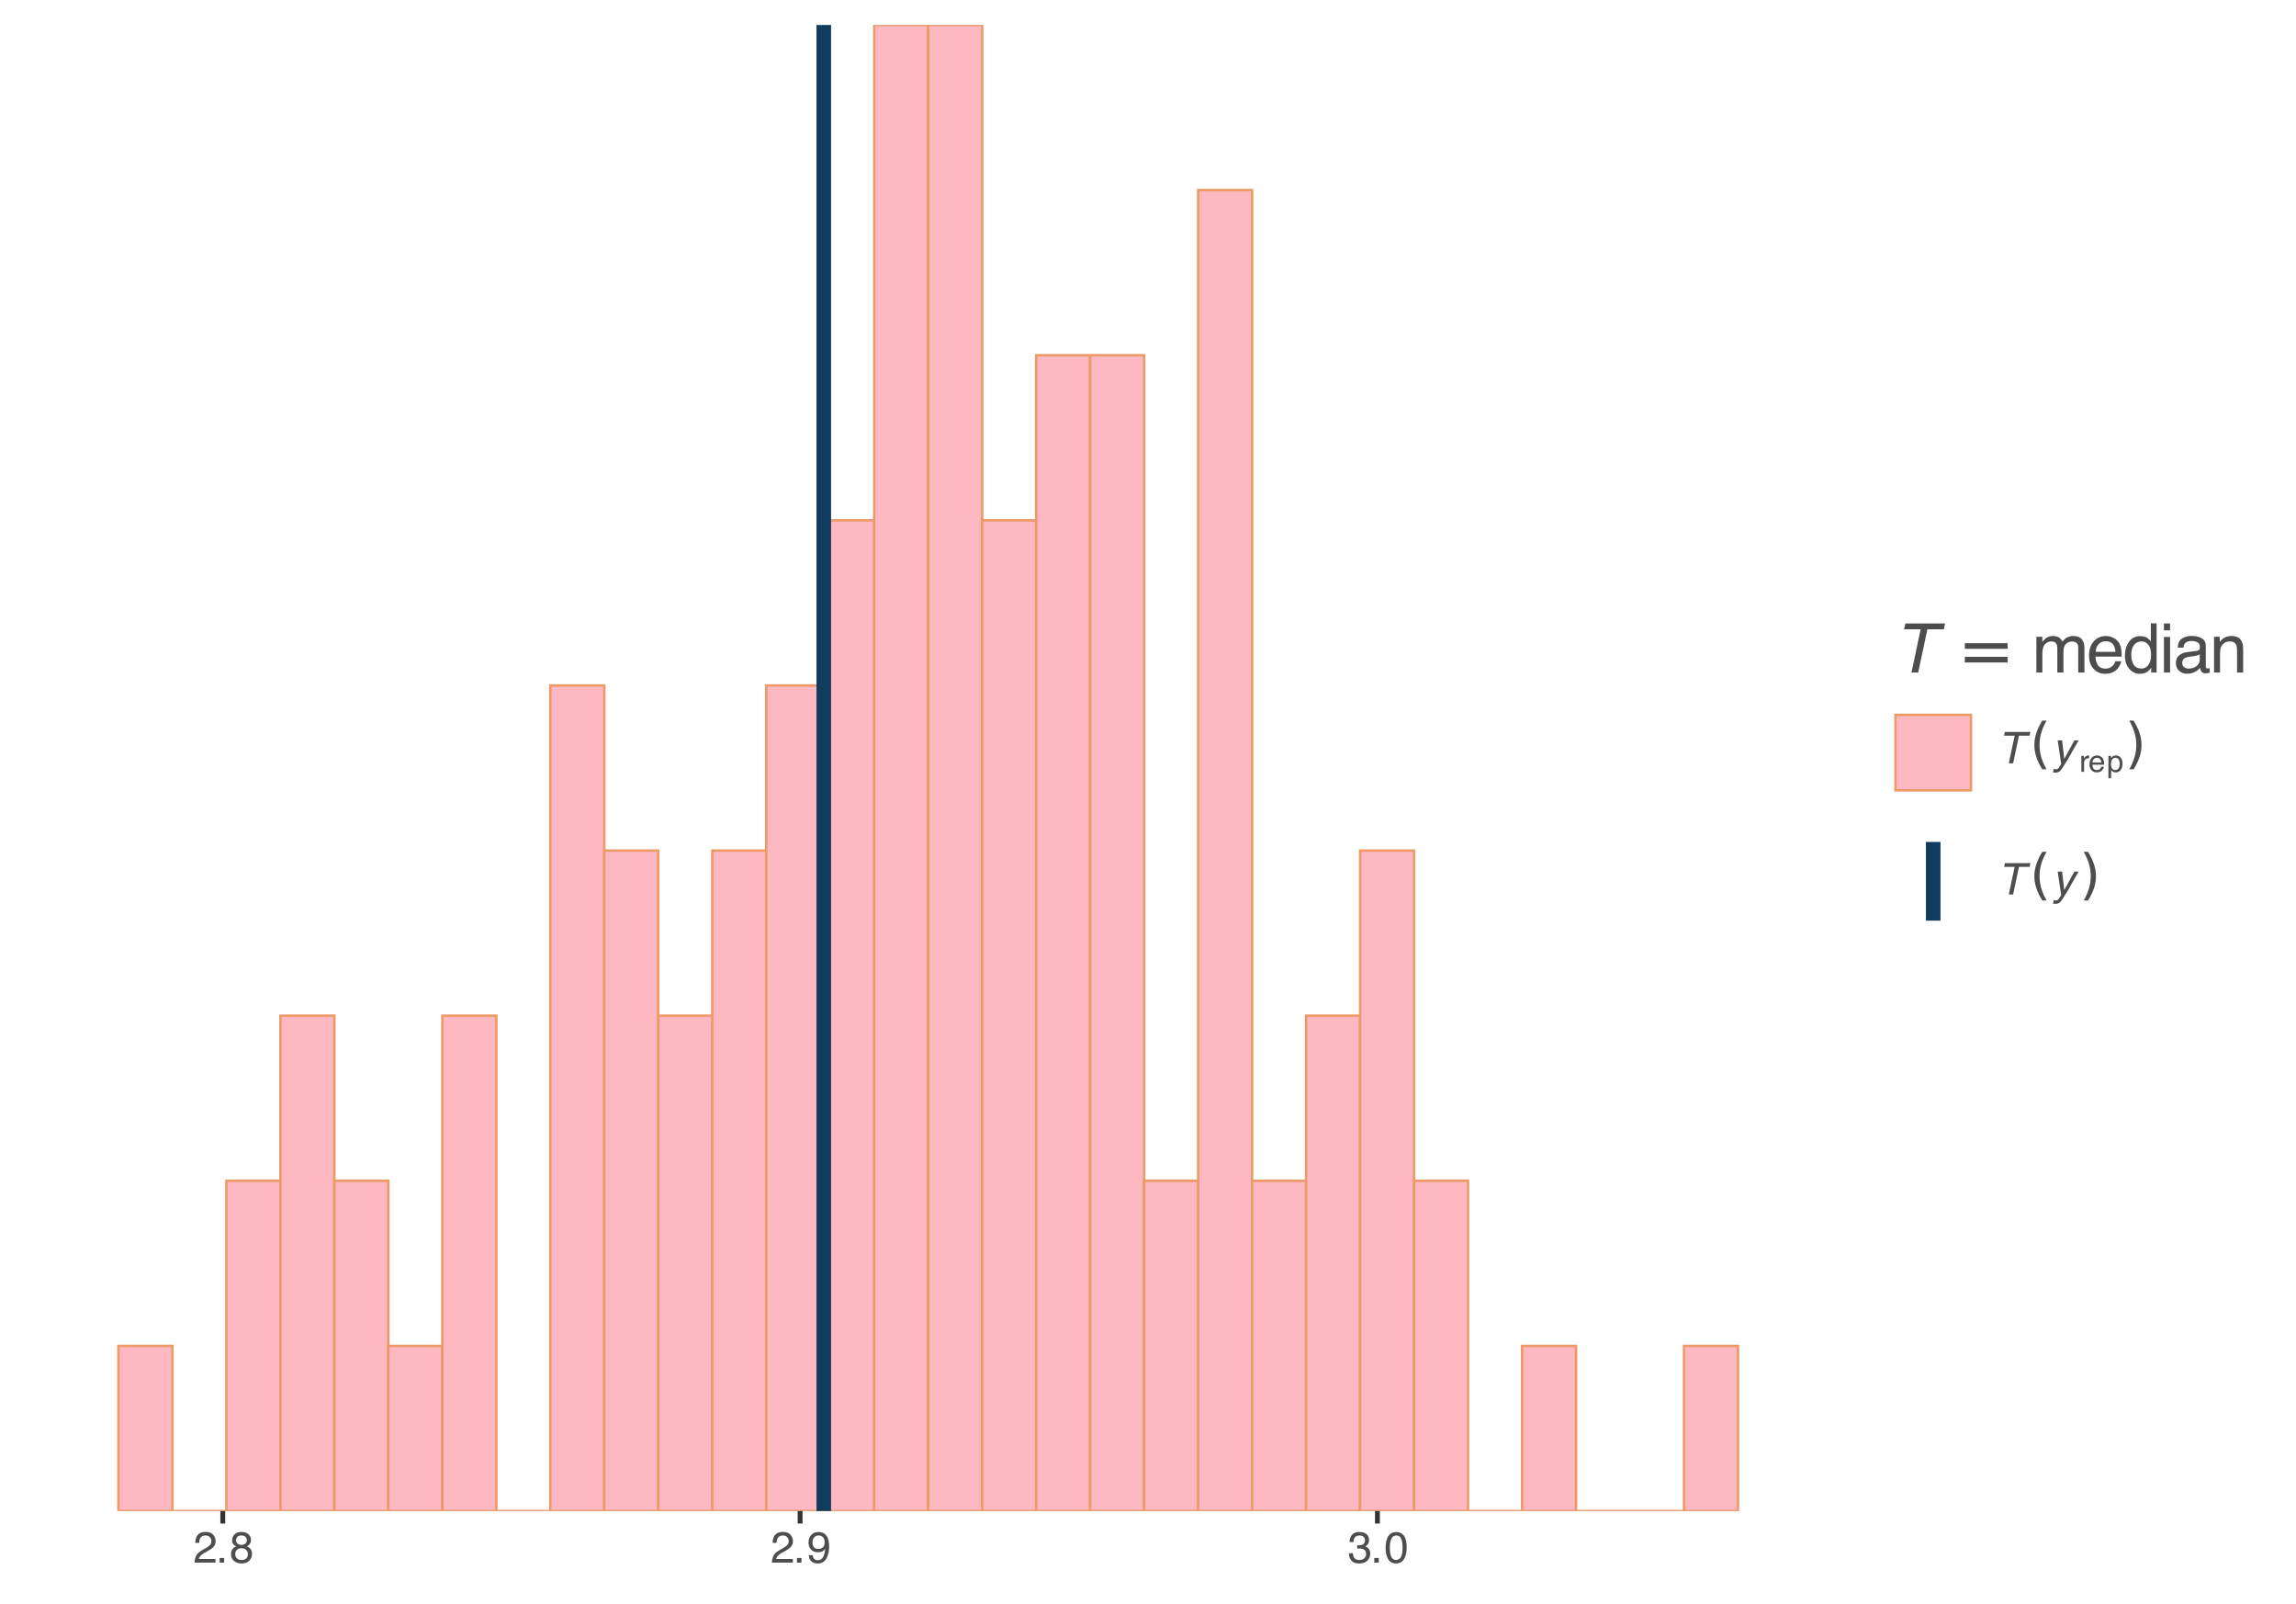 <?xml version="1.0" encoding="UTF-8"?>
<svg xmlns="http://www.w3.org/2000/svg" xmlns:xlink="http://www.w3.org/1999/xlink" width="504" height="352" viewBox="0 0 504 352">
<defs>
<g>
<g id="glyph-0-0">
<path d="M 0.312 0 L 0.312 -6.875 L 5.766 -6.875 L 5.766 0 Z M 4.906 -0.859 L 4.906 -6.016 L 1.172 -6.016 L 1.172 -0.859 Z M 4.906 -0.859 "/>
</g>
<g id="glyph-0-1">
<path d="M 0.297 0 C 0.328 -0.57 0.445 -1.07 0.656 -1.5 C 0.863 -1.938 1.27 -2.328 1.875 -2.672 L 2.766 -3.188 C 3.172 -3.426 3.457 -3.629 3.625 -3.797 C 3.875 -4.055 4 -4.352 4 -4.688 C 4 -5.07 3.879 -5.379 3.641 -5.609 C 3.41 -5.836 3.102 -5.953 2.719 -5.953 C 2.133 -5.953 1.734 -5.734 1.516 -5.297 C 1.398 -5.066 1.336 -4.742 1.328 -4.328 L 0.469 -4.328 C 0.477 -4.91 0.582 -5.383 0.781 -5.75 C 1.145 -6.406 1.789 -6.734 2.719 -6.734 C 3.488 -6.734 4.051 -6.523 4.406 -6.109 C 4.758 -5.691 4.938 -5.227 4.938 -4.719 C 4.938 -4.188 4.75 -3.727 4.375 -3.344 C 4.156 -3.125 3.758 -2.852 3.188 -2.531 L 2.547 -2.188 C 2.242 -2.02 2.004 -1.859 1.828 -1.703 C 1.516 -1.43 1.316 -1.129 1.234 -0.797 L 4.906 -0.797 L 4.906 0 Z M 0.297 0 "/>
</g>
<g id="glyph-0-2">
<path d="M 0.812 -1.016 L 1.797 -1.016 L 1.797 0 L 0.812 0 Z M 0.812 -1.016 "/>
</g>
<g id="glyph-0-3">
<path d="M 2.609 -3.891 C 2.984 -3.891 3.273 -3.992 3.484 -4.203 C 3.691 -4.41 3.797 -4.66 3.797 -4.953 C 3.797 -5.203 3.691 -5.43 3.484 -5.641 C 3.285 -5.848 2.984 -5.953 2.578 -5.953 C 2.172 -5.953 1.875 -5.848 1.688 -5.641 C 1.508 -5.43 1.422 -5.188 1.422 -4.906 C 1.422 -4.594 1.535 -4.344 1.766 -4.156 C 2.004 -3.977 2.285 -3.891 2.609 -3.891 Z M 2.656 -0.578 C 3.051 -0.578 3.375 -0.68 3.625 -0.891 C 3.883 -1.098 4.016 -1.414 4.016 -1.844 C 4.016 -2.27 3.879 -2.594 3.609 -2.812 C 3.348 -3.039 3.008 -3.156 2.594 -3.156 C 2.195 -3.156 1.867 -3.039 1.609 -2.812 C 1.359 -2.582 1.234 -2.266 1.234 -1.859 C 1.234 -1.516 1.348 -1.211 1.578 -0.953 C 1.816 -0.703 2.176 -0.578 2.656 -0.578 Z M 1.469 -3.578 C 1.227 -3.672 1.039 -3.785 0.906 -3.922 C 0.664 -4.172 0.547 -4.5 0.547 -4.906 C 0.547 -5.406 0.723 -5.832 1.078 -6.188 C 1.441 -6.551 1.957 -6.734 2.625 -6.734 C 3.27 -6.734 3.773 -6.562 4.141 -6.219 C 4.504 -5.875 4.688 -5.477 4.688 -5.031 C 4.688 -4.613 4.582 -4.273 4.375 -4.016 C 4.25 -3.867 4.062 -3.723 3.812 -3.578 C 4.094 -3.453 4.312 -3.305 4.469 -3.141 C 4.77 -2.828 4.922 -2.422 4.922 -1.922 C 4.922 -1.336 4.723 -0.836 4.328 -0.422 C 3.93 -0.016 3.367 0.188 2.641 0.188 C 1.984 0.188 1.43 0.008 0.984 -0.344 C 0.535 -0.695 0.312 -1.211 0.312 -1.891 C 0.312 -2.285 0.406 -2.625 0.594 -2.906 C 0.789 -3.195 1.082 -3.422 1.469 -3.578 Z M 1.469 -3.578 "/>
</g>
<g id="glyph-0-4">
<path d="M 1.281 -1.625 C 1.301 -1.156 1.477 -0.832 1.812 -0.656 C 1.988 -0.562 2.18 -0.516 2.391 -0.516 C 2.797 -0.516 3.141 -0.68 3.422 -1.016 C 3.703 -1.348 3.906 -2.031 4.031 -3.062 C 3.844 -2.77 3.609 -2.562 3.328 -2.438 C 3.055 -2.32 2.758 -2.266 2.438 -2.266 C 1.789 -2.266 1.281 -2.461 0.906 -2.859 C 0.531 -3.266 0.344 -3.785 0.344 -4.422 C 0.344 -5.023 0.523 -5.555 0.891 -6.016 C 1.266 -6.484 1.816 -6.719 2.547 -6.719 C 3.523 -6.719 4.195 -6.273 4.562 -5.391 C 4.77 -4.91 4.875 -4.305 4.875 -3.578 C 4.875 -2.754 4.75 -2.023 4.5 -1.391 C 4.094 -0.336 3.398 0.188 2.422 0.188 C 1.766 0.188 1.266 0.016 0.922 -0.328 C 0.586 -0.672 0.422 -1.102 0.422 -1.625 Z M 2.547 -3 C 2.879 -3 3.188 -3.109 3.469 -3.328 C 3.75 -3.547 3.891 -3.93 3.891 -4.484 C 3.891 -4.973 3.766 -5.336 3.516 -5.578 C 3.266 -5.828 2.945 -5.953 2.562 -5.953 C 2.145 -5.953 1.816 -5.812 1.578 -5.531 C 1.336 -5.258 1.219 -4.891 1.219 -4.422 C 1.219 -3.984 1.32 -3.633 1.531 -3.375 C 1.75 -3.125 2.086 -3 2.547 -3 Z M 2.547 -3 "/>
</g>
<g id="glyph-0-5">
<path d="M 2.484 0.188 C 1.691 0.188 1.117 -0.031 0.766 -0.469 C 0.41 -0.906 0.234 -1.438 0.234 -2.062 L 1.109 -2.062 C 1.148 -1.625 1.234 -1.305 1.359 -1.109 C 1.578 -0.754 1.969 -0.578 2.531 -0.578 C 2.977 -0.578 3.336 -0.695 3.609 -0.938 C 3.879 -1.176 4.016 -1.484 4.016 -1.859 C 4.016 -2.316 3.867 -2.641 3.578 -2.828 C 3.297 -3.016 2.906 -3.109 2.406 -3.109 C 2.352 -3.109 2.297 -3.102 2.234 -3.094 C 2.18 -3.094 2.125 -3.094 2.062 -3.094 L 2.062 -3.844 C 2.145 -3.832 2.219 -3.82 2.281 -3.812 C 2.344 -3.812 2.406 -3.812 2.469 -3.812 C 2.789 -3.812 3.051 -3.863 3.25 -3.969 C 3.602 -4.145 3.781 -4.457 3.781 -4.906 C 3.781 -5.238 3.66 -5.492 3.422 -5.672 C 3.191 -5.859 2.914 -5.953 2.594 -5.953 C 2.031 -5.953 1.645 -5.766 1.438 -5.391 C 1.312 -5.18 1.242 -4.883 1.234 -4.5 L 0.391 -4.5 C 0.391 -5 0.492 -5.426 0.703 -5.781 C 1.047 -6.406 1.648 -6.719 2.516 -6.719 C 3.191 -6.719 3.719 -6.562 4.094 -6.25 C 4.469 -5.945 4.656 -5.508 4.656 -4.938 C 4.656 -4.52 4.547 -4.188 4.328 -3.938 C 4.191 -3.781 4.016 -3.656 3.797 -3.562 C 4.148 -3.469 4.426 -3.281 4.625 -3 C 4.82 -2.719 4.922 -2.379 4.922 -1.984 C 4.922 -1.348 4.707 -0.828 4.281 -0.422 C 3.863 -0.016 3.266 0.188 2.484 0.188 Z M 2.484 0.188 "/>
</g>
<g id="glyph-0-6">
<path d="M 2.594 -6.703 C 3.457 -6.703 4.086 -6.348 4.484 -5.641 C 4.773 -5.086 4.922 -4.328 4.922 -3.359 C 4.922 -2.453 4.785 -1.695 4.516 -1.094 C 4.129 -0.238 3.488 0.188 2.594 0.188 C 1.781 0.188 1.18 -0.16 0.797 -0.859 C 0.461 -1.453 0.297 -2.238 0.297 -3.219 C 0.297 -3.977 0.395 -4.633 0.594 -5.188 C 0.957 -6.195 1.625 -6.703 2.594 -6.703 Z M 2.578 -0.578 C 3.016 -0.578 3.363 -0.77 3.625 -1.156 C 3.883 -1.551 4.016 -2.273 4.016 -3.328 C 4.016 -4.086 3.922 -4.711 3.734 -5.203 C 3.547 -5.703 3.18 -5.953 2.641 -5.953 C 2.148 -5.953 1.789 -5.719 1.562 -5.25 C 1.332 -4.781 1.219 -4.094 1.219 -3.188 C 1.219 -2.5 1.289 -1.945 1.438 -1.531 C 1.656 -0.895 2.035 -0.578 2.578 -0.578 Z M 2.578 -0.578 "/>
</g>
<g id="glyph-1-0">
<path d="M 0.484 0 L 0.484 -10.766 L 9.031 -10.766 L 9.031 0 Z M 7.672 -1.344 L 7.672 -9.406 L 1.828 -9.406 L 1.828 -1.344 Z M 7.672 -1.344 "/>
</g>
<g id="glyph-1-1">
<path d="M 11.25 -10.766 L 10.984 -9.484 L 7.359 -9.484 L 5.344 0 L 3.875 0 L 5.875 -9.484 L 2.25 -9.484 L 2.531 -10.766 Z M 11.25 -10.766 "/>
</g>
<g id="glyph-2-0">
<path d="M 0.75 2.656 L 0.75 -10.578 L 8.25 -10.578 L 8.25 2.656 Z M 1.594 1.812 L 7.406 1.812 L 7.406 -9.734 L 1.594 -9.734 Z M 1.594 1.812 "/>
</g>
<g id="glyph-2-1">
<path d="M 1.594 -6.812 L 10.984 -6.812 L 10.984 -5.578 L 1.594 -5.578 Z M 1.594 -3.828 L 10.984 -3.828 L 10.984 -2.578 L 1.594 -2.578 Z M 1.594 -3.828 "/>
</g>
<g id="glyph-3-0">
<path d="M 0.484 0 L 0.484 -10.766 L 9.031 -10.766 L 9.031 0 Z M 7.672 -1.344 L 7.672 -9.406 L 1.828 -9.406 L 1.828 -1.344 Z M 7.672 -1.344 "/>
</g>
<g id="glyph-3-1">
<path d="M 0.969 -7.844 L 2.266 -7.844 L 2.266 -6.734 C 2.578 -7.117 2.863 -7.398 3.125 -7.578 C 3.551 -7.867 4.039 -8.016 4.594 -8.016 C 5.219 -8.016 5.723 -7.863 6.109 -7.562 C 6.328 -7.383 6.52 -7.125 6.688 -6.781 C 6.988 -7.195 7.336 -7.504 7.734 -7.703 C 8.129 -7.91 8.57 -8.016 9.062 -8.016 C 10.113 -8.016 10.832 -7.633 11.219 -6.875 C 11.414 -6.469 11.516 -5.914 11.516 -5.219 L 11.516 0 L 10.156 0 L 10.156 -5.453 C 10.156 -5.973 10.023 -6.328 9.766 -6.516 C 9.504 -6.711 9.18 -6.812 8.797 -6.812 C 8.285 -6.812 7.844 -6.641 7.469 -6.297 C 7.094 -5.953 6.906 -5.375 6.906 -4.562 L 6.906 0 L 5.562 0 L 5.562 -5.125 C 5.562 -5.656 5.5 -6.039 5.375 -6.281 C 5.176 -6.645 4.801 -6.828 4.25 -6.828 C 3.758 -6.828 3.305 -6.633 2.891 -6.25 C 2.484 -5.863 2.281 -5.164 2.281 -4.156 L 2.281 0 L 0.969 0 Z M 0.969 -7.844 "/>
</g>
<g id="glyph-3-2">
<path d="M 4.234 -8.016 C 4.785 -8.016 5.32 -7.883 5.844 -7.625 C 6.375 -7.363 6.773 -7.023 7.047 -6.609 C 7.305 -6.211 7.484 -5.754 7.578 -5.234 C 7.648 -4.867 7.688 -4.289 7.688 -3.5 L 1.938 -3.5 C 1.969 -2.707 2.156 -2.066 2.5 -1.578 C 2.852 -1.098 3.398 -0.859 4.141 -0.859 C 4.828 -0.859 5.375 -1.086 5.781 -1.547 C 6.02 -1.805 6.188 -2.113 6.281 -2.469 L 7.578 -2.469 C 7.547 -2.176 7.43 -1.852 7.234 -1.5 C 7.047 -1.145 6.832 -0.852 6.594 -0.625 C 6.188 -0.238 5.691 0.02 5.109 0.156 C 4.785 0.238 4.426 0.281 4.031 0.281 C 3.051 0.281 2.223 -0.07 1.547 -0.781 C 0.867 -1.5 0.531 -2.492 0.531 -3.766 C 0.531 -5.023 0.867 -6.047 1.547 -6.828 C 2.234 -7.617 3.129 -8.016 4.234 -8.016 Z M 6.328 -4.547 C 6.273 -5.117 6.156 -5.578 5.969 -5.922 C 5.602 -6.555 5 -6.875 4.156 -6.875 C 3.551 -6.875 3.039 -6.656 2.625 -6.219 C 2.219 -5.781 2.004 -5.223 1.984 -4.547 Z M 4.109 -8.031 Z M 4.109 -8.031 "/>
</g>
<g id="glyph-3-3">
<path d="M 1.797 -3.828 C 1.797 -2.992 1.973 -2.289 2.328 -1.719 C 2.691 -1.156 3.266 -0.875 4.047 -0.875 C 4.66 -0.875 5.16 -1.133 5.547 -1.656 C 5.941 -2.188 6.141 -2.941 6.141 -3.922 C 6.141 -4.91 5.938 -5.641 5.531 -6.109 C 5.125 -6.586 4.625 -6.828 4.031 -6.828 C 3.375 -6.828 2.836 -6.57 2.422 -6.062 C 2.004 -5.562 1.797 -4.816 1.797 -3.828 Z M 3.781 -7.984 C 4.383 -7.984 4.891 -7.859 5.297 -7.609 C 5.523 -7.461 5.789 -7.203 6.094 -6.828 L 6.094 -10.797 L 7.359 -10.797 L 7.359 0 L 6.172 0 L 6.172 -1.094 C 5.867 -0.602 5.504 -0.25 5.078 -0.031 C 4.66 0.176 4.18 0.281 3.641 0.281 C 2.766 0.281 2.004 -0.082 1.359 -0.812 C 0.723 -1.551 0.406 -2.531 0.406 -3.75 C 0.406 -4.895 0.695 -5.883 1.281 -6.719 C 1.863 -7.562 2.695 -7.984 3.781 -7.984 Z M 3.781 -7.984 "/>
</g>
<g id="glyph-3-4">
<path d="M 0.969 -7.812 L 2.312 -7.812 L 2.312 0 L 0.969 0 Z M 0.969 -10.766 L 2.312 -10.766 L 2.312 -9.266 L 0.969 -9.266 Z M 0.969 -10.766 "/>
</g>
<g id="glyph-3-5">
<path d="M 1.984 -2.094 C 1.984 -1.707 2.117 -1.406 2.391 -1.188 C 2.672 -0.969 3.004 -0.859 3.391 -0.859 C 3.848 -0.859 4.297 -0.961 4.734 -1.172 C 5.461 -1.535 5.828 -2.125 5.828 -2.938 L 5.828 -3.984 C 5.672 -3.891 5.461 -3.805 5.203 -3.734 C 4.953 -3.672 4.703 -3.625 4.453 -3.594 L 3.656 -3.484 C 3.176 -3.422 2.816 -3.32 2.578 -3.188 C 2.18 -2.957 1.984 -2.594 1.984 -2.094 Z M 5.172 -4.75 C 5.473 -4.789 5.676 -4.922 5.781 -5.141 C 5.832 -5.254 5.859 -5.422 5.859 -5.641 C 5.859 -6.086 5.695 -6.41 5.375 -6.609 C 5.062 -6.816 4.609 -6.922 4.016 -6.922 C 3.328 -6.922 2.836 -6.734 2.547 -6.359 C 2.391 -6.16 2.285 -5.859 2.234 -5.453 L 1 -5.453 C 1.031 -6.422 1.344 -7.094 1.938 -7.469 C 2.539 -7.844 3.242 -8.031 4.047 -8.031 C 4.961 -8.031 5.711 -7.852 6.297 -7.5 C 6.867 -7.156 7.156 -6.609 7.156 -5.859 L 7.156 -1.344 C 7.156 -1.207 7.18 -1.098 7.234 -1.016 C 7.285 -0.93 7.406 -0.891 7.594 -0.891 C 7.645 -0.891 7.707 -0.895 7.781 -0.906 C 7.852 -0.914 7.93 -0.926 8.016 -0.938 L 8.016 0.031 C 7.816 0.094 7.66 0.129 7.547 0.141 C 7.441 0.16 7.297 0.172 7.109 0.172 C 6.66 0.172 6.332 0.008 6.125 -0.312 C 6.02 -0.488 5.941 -0.734 5.891 -1.047 C 5.629 -0.691 5.242 -0.383 4.734 -0.125 C 4.234 0.133 3.68 0.266 3.078 0.266 C 2.348 0.266 1.75 0.047 1.281 -0.391 C 0.82 -0.836 0.594 -1.395 0.594 -2.062 C 0.594 -2.789 0.82 -3.352 1.281 -3.75 C 1.738 -4.145 2.332 -4.391 3.062 -4.484 Z M 4.078 -8.031 Z M 4.078 -8.031 "/>
</g>
<g id="glyph-3-6">
<path d="M 0.969 -7.844 L 2.219 -7.844 L 2.219 -6.734 C 2.594 -7.191 2.984 -7.52 3.391 -7.719 C 3.805 -7.914 4.27 -8.016 4.781 -8.016 C 5.895 -8.016 6.645 -7.629 7.031 -6.859 C 7.25 -6.43 7.359 -5.82 7.359 -5.031 L 7.359 0 L 6.016 0 L 6.016 -4.938 C 6.016 -5.414 5.945 -5.801 5.812 -6.094 C 5.57 -6.582 5.145 -6.828 4.531 -6.828 C 4.219 -6.828 3.961 -6.797 3.766 -6.734 C 3.398 -6.629 3.082 -6.414 2.812 -6.094 C 2.594 -5.832 2.445 -5.562 2.375 -5.281 C 2.312 -5.008 2.281 -4.617 2.281 -4.109 L 2.281 0 L 0.969 0 Z M 4.062 -8.031 Z M 4.062 -8.031 "/>
</g>
<g id="glyph-4-0">
<path d="M 0.312 0 L 0.312 -6.875 L 5.766 -6.875 L 5.766 0 Z M 4.906 -0.859 L 4.906 -6.016 L 1.172 -6.016 L 1.172 -0.859 Z M 4.906 -0.859 "/>
</g>
<g id="glyph-4-1">
<path d="M 7.203 -6.875 L 7.031 -6.062 L 4.703 -6.062 L 3.422 0 L 2.469 0 L 3.766 -6.062 L 1.438 -6.062 L 1.609 -6.875 Z M 7.203 -6.875 "/>
</g>
<g id="glyph-4-2">
<path d="M 4.812 -5.016 L 5.75 -5.016 C 5.562 -4.691 5.141 -3.957 4.484 -2.812 C 3.992 -1.945 3.594 -1.242 3.281 -0.703 C 2.508 0.578 1.992 1.359 1.734 1.641 C 1.484 1.922 1.113 2.062 0.625 2.062 C 0.5 2.062 0.406 2.055 0.344 2.047 C 0.281 2.035 0.207 2.016 0.125 1.984 L 0.297 1.219 C 0.43 1.258 0.531 1.285 0.594 1.297 C 0.656 1.305 0.711 1.312 0.766 1.312 C 0.922 1.312 1.039 1.285 1.125 1.234 C 1.207 1.18 1.281 1.117 1.344 1.047 C 1.363 1.016 1.445 0.883 1.594 0.656 C 1.738 0.426 1.848 0.254 1.922 0.141 L 1.156 -5.016 L 2.125 -5.016 L 2.594 -0.938 Z M 4.812 -5.016 "/>
</g>
<g id="glyph-5-0">
<path d="M 0.594 2.125 L 0.594 -8.469 L 6.594 -8.469 L 6.594 2.125 Z M 1.266 1.453 L 5.938 1.453 L 5.938 -7.781 L 1.266 -7.781 Z M 1.266 1.453 "/>
</g>
<g id="glyph-5-1">
<path d="M 3.719 -9.109 C 3.195 -8.211 2.805 -7.32 2.547 -6.438 C 2.297 -5.562 2.172 -4.672 2.172 -3.766 C 2.172 -2.867 2.297 -1.977 2.547 -1.094 C 2.805 -0.207 3.195 0.68 3.719 1.578 L 2.781 1.578 C 2.195 0.66 1.758 -0.238 1.469 -1.125 C 1.176 -2.008 1.031 -2.891 1.031 -3.766 C 1.031 -4.641 1.176 -5.516 1.469 -6.391 C 1.758 -7.273 2.195 -8.18 2.781 -9.109 Z M 3.719 -9.109 "/>
</g>
<g id="glyph-5-2">
<path d="M 0.969 -9.109 L 1.906 -9.109 C 2.488 -8.18 2.926 -7.273 3.219 -6.391 C 3.508 -5.516 3.656 -4.641 3.656 -3.766 C 3.656 -2.891 3.508 -2.008 3.219 -1.125 C 2.926 -0.238 2.488 0.66 1.906 1.578 L 0.969 1.578 C 1.477 0.68 1.863 -0.207 2.125 -1.094 C 2.383 -1.977 2.516 -2.867 2.516 -3.766 C 2.516 -4.672 2.383 -5.562 2.125 -6.438 C 1.863 -7.32 1.477 -8.211 0.969 -9.109 Z M 0.969 -9.109 "/>
</g>
<g id="glyph-6-0">
<path d="M 0.219 0 L 0.219 -4.812 L 4.047 -4.812 L 4.047 0 Z M 3.438 -0.609 L 3.438 -4.219 L 0.812 -4.219 L 0.812 -0.609 Z M 3.438 -0.609 "/>
</g>
<g id="glyph-6-1">
<path d="M 0.453 -3.516 L 1.016 -3.516 L 1.016 -2.906 C 1.055 -3.02 1.164 -3.16 1.344 -3.328 C 1.531 -3.504 1.738 -3.594 1.969 -3.594 C 1.977 -3.594 1.992 -3.586 2.016 -3.578 C 2.047 -3.578 2.094 -3.578 2.156 -3.578 L 2.156 -2.953 C 2.125 -2.961 2.094 -2.969 2.062 -2.969 C 2.031 -2.969 2 -2.969 1.969 -2.969 C 1.664 -2.969 1.438 -2.867 1.281 -2.672 C 1.125 -2.484 1.047 -2.266 1.047 -2.016 L 1.047 0 L 0.453 0 Z M 0.453 -3.516 "/>
</g>
<g id="glyph-6-2">
<path d="M 1.891 -3.594 C 2.141 -3.594 2.379 -3.531 2.609 -3.406 C 2.848 -3.289 3.031 -3.145 3.156 -2.969 C 3.27 -2.789 3.348 -2.582 3.391 -2.344 C 3.422 -2.176 3.438 -1.914 3.438 -1.562 L 0.875 -1.562 C 0.883 -1.207 0.969 -0.922 1.125 -0.703 C 1.281 -0.492 1.523 -0.391 1.859 -0.391 C 2.16 -0.391 2.406 -0.488 2.594 -0.688 C 2.695 -0.812 2.77 -0.953 2.812 -1.109 L 3.391 -1.109 C 3.379 -0.973 3.328 -0.828 3.234 -0.672 C 3.148 -0.516 3.055 -0.383 2.953 -0.281 C 2.773 -0.102 2.551 0.016 2.281 0.078 C 2.145 0.109 1.984 0.125 1.797 0.125 C 1.359 0.125 0.988 -0.031 0.688 -0.344 C 0.383 -0.664 0.234 -1.113 0.234 -1.688 C 0.234 -2.25 0.383 -2.707 0.688 -3.062 C 1 -3.414 1.398 -3.594 1.891 -3.594 Z M 2.844 -2.031 C 2.812 -2.289 2.754 -2.5 2.672 -2.656 C 2.504 -2.938 2.234 -3.078 1.859 -3.078 C 1.586 -3.078 1.359 -2.977 1.172 -2.781 C 0.992 -2.582 0.898 -2.332 0.891 -2.031 Z M 1.844 -3.594 Z M 1.844 -3.594 "/>
</g>
<g id="glyph-6-3">
<path d="M 1.922 -0.391 C 2.191 -0.391 2.414 -0.504 2.594 -0.734 C 2.781 -0.973 2.875 -1.32 2.875 -1.781 C 2.875 -2.062 2.832 -2.301 2.75 -2.5 C 2.602 -2.883 2.328 -3.078 1.922 -3.078 C 1.504 -3.078 1.223 -2.875 1.078 -2.469 C 0.992 -2.25 0.953 -1.973 0.953 -1.641 C 0.953 -1.367 0.992 -1.133 1.078 -0.938 C 1.234 -0.57 1.516 -0.391 1.922 -0.391 Z M 0.391 -3.5 L 0.969 -3.5 L 0.969 -3.031 C 1.082 -3.188 1.207 -3.312 1.344 -3.406 C 1.539 -3.531 1.773 -3.594 2.047 -3.594 C 2.441 -3.594 2.781 -3.441 3.062 -3.141 C 3.344 -2.836 3.484 -2.398 3.484 -1.828 C 3.484 -1.066 3.281 -0.52 2.875 -0.188 C 2.625 0.02 2.332 0.125 2 0.125 C 1.727 0.125 1.504 0.062 1.328 -0.062 C 1.223 -0.125 1.109 -0.234 0.984 -0.391 L 0.984 1.406 L 0.391 1.406 Z M 0.391 -3.5 "/>
</g>
</g>
<clipPath id="clip-0">
<path clip-rule="nonzero" d="M 25 295 L 38 295 L 38 331.59 L 25 331.59 Z M 25 295 "/>
</clipPath>
<clipPath id="clip-1">
<path clip-rule="nonzero" d="M 25 295 L 39 295 L 39 331.59 L 25 331.59 Z M 25 295 "/>
</clipPath>
<clipPath id="clip-2">
<path clip-rule="nonzero" d="M 37 331 L 50 331 L 50 331.59 L 37 331.59 Z M 37 331 "/>
</clipPath>
<clipPath id="clip-3">
<path clip-rule="nonzero" d="M 49 259 L 62 259 L 62 331.59 L 49 331.59 Z M 49 259 "/>
</clipPath>
<clipPath id="clip-4">
<path clip-rule="nonzero" d="M 49 258 L 62 258 L 62 331.59 L 49 331.59 Z M 49 258 "/>
</clipPath>
<clipPath id="clip-5">
<path clip-rule="nonzero" d="M 61 222 L 74 222 L 74 331.59 L 61 331.59 Z M 61 222 "/>
</clipPath>
<clipPath id="clip-6">
<path clip-rule="nonzero" d="M 73 259 L 86 259 L 86 331.59 L 73 331.59 Z M 73 259 "/>
</clipPath>
<clipPath id="clip-7">
<path clip-rule="nonzero" d="M 73 258 L 86 258 L 86 331.59 L 73 331.59 Z M 73 258 "/>
</clipPath>
<clipPath id="clip-8">
<path clip-rule="nonzero" d="M 85 295 L 98 295 L 98 331.59 L 85 331.59 Z M 85 295 "/>
</clipPath>
<clipPath id="clip-9">
<path clip-rule="nonzero" d="M 84 295 L 98 295 L 98 331.59 L 84 331.59 Z M 84 295 "/>
</clipPath>
<clipPath id="clip-10">
<path clip-rule="nonzero" d="M 97 222 L 109 222 L 109 331.59 L 97 331.59 Z M 97 222 "/>
</clipPath>
<clipPath id="clip-11">
<path clip-rule="nonzero" d="M 96 222 L 110 222 L 110 331.59 L 96 331.59 Z M 96 222 "/>
</clipPath>
<clipPath id="clip-12">
<path clip-rule="nonzero" d="M 108 331 L 122 331 L 122 331.59 L 108 331.59 Z M 108 331 "/>
</clipPath>
<clipPath id="clip-13">
<path clip-rule="nonzero" d="M 120 150 L 133 150 L 133 331.59 L 120 331.59 Z M 120 150 "/>
</clipPath>
<clipPath id="clip-14">
<path clip-rule="nonzero" d="M 132 186 L 145 186 L 145 331.59 L 132 331.59 Z M 132 186 "/>
</clipPath>
<clipPath id="clip-15">
<path clip-rule="nonzero" d="M 144 222 L 157 222 L 157 331.59 L 144 331.59 Z M 144 222 "/>
</clipPath>
<clipPath id="clip-16">
<path clip-rule="nonzero" d="M 156 186 L 169 186 L 169 331.59 L 156 331.59 Z M 156 186 "/>
</clipPath>
<clipPath id="clip-17">
<path clip-rule="nonzero" d="M 168 150 L 181 150 L 181 331.59 L 168 331.59 Z M 168 150 "/>
</clipPath>
<clipPath id="clip-18">
<path clip-rule="nonzero" d="M 167 150 L 181 150 L 181 331.59 L 167 331.59 Z M 167 150 "/>
</clipPath>
<clipPath id="clip-19">
<path clip-rule="nonzero" d="M 180 114 L 192 114 L 192 331.59 L 180 331.59 Z M 180 114 "/>
</clipPath>
<clipPath id="clip-20">
<path clip-rule="nonzero" d="M 179 113 L 193 113 L 193 331.59 L 179 331.59 Z M 179 113 "/>
</clipPath>
<clipPath id="clip-21">
<path clip-rule="nonzero" d="M 191 5.48 L 204 5.48 L 204 331.59 L 191 331.59 Z M 191 5.48 "/>
</clipPath>
<clipPath id="clip-22">
<path clip-rule="nonzero" d="M 191 5.48 L 205 5.48 L 205 331.59 L 191 331.59 Z M 191 5.48 "/>
</clipPath>
<clipPath id="clip-23">
<path clip-rule="nonzero" d="M 203 5.48 L 216 5.48 L 216 331.59 L 203 331.59 Z M 203 5.48 "/>
</clipPath>
<clipPath id="clip-24">
<path clip-rule="nonzero" d="M 215 114 L 228 114 L 228 331.59 L 215 331.59 Z M 215 114 "/>
</clipPath>
<clipPath id="clip-25">
<path clip-rule="nonzero" d="M 215 113 L 228 113 L 228 331.59 L 215 331.59 Z M 215 113 "/>
</clipPath>
<clipPath id="clip-26">
<path clip-rule="nonzero" d="M 227 77 L 240 77 L 240 331.59 L 227 331.59 Z M 227 77 "/>
</clipPath>
<clipPath id="clip-27">
<path clip-rule="nonzero" d="M 239 77 L 252 77 L 252 331.59 L 239 331.59 Z M 239 77 "/>
</clipPath>
<clipPath id="clip-28">
<path clip-rule="nonzero" d="M 251 259 L 264 259 L 264 331.59 L 251 331.59 Z M 251 259 "/>
</clipPath>
<clipPath id="clip-29">
<path clip-rule="nonzero" d="M 250 258 L 264 258 L 264 331.59 L 250 331.59 Z M 250 258 "/>
</clipPath>
<clipPath id="clip-30">
<path clip-rule="nonzero" d="M 263 41 L 275 41 L 275 331.59 L 263 331.59 Z M 263 41 "/>
</clipPath>
<clipPath id="clip-31">
<path clip-rule="nonzero" d="M 262 41 L 276 41 L 276 331.59 L 262 331.59 Z M 262 41 "/>
</clipPath>
<clipPath id="clip-32">
<path clip-rule="nonzero" d="M 274 259 L 287 259 L 287 331.59 L 274 331.59 Z M 274 259 "/>
</clipPath>
<clipPath id="clip-33">
<path clip-rule="nonzero" d="M 274 258 L 287 258 L 287 331.59 L 274 331.59 Z M 274 258 "/>
</clipPath>
<clipPath id="clip-34">
<path clip-rule="nonzero" d="M 286 222 L 299 222 L 299 331.59 L 286 331.59 Z M 286 222 "/>
</clipPath>
<clipPath id="clip-35">
<path clip-rule="nonzero" d="M 298 186 L 311 186 L 311 331.59 L 298 331.59 Z M 298 186 "/>
</clipPath>
<clipPath id="clip-36">
<path clip-rule="nonzero" d="M 310 259 L 323 259 L 323 331.59 L 310 331.59 Z M 310 259 "/>
</clipPath>
<clipPath id="clip-37">
<path clip-rule="nonzero" d="M 310 258 L 323 258 L 323 331.59 L 310 331.59 Z M 310 258 "/>
</clipPath>
<clipPath id="clip-38">
<path clip-rule="nonzero" d="M 321 331 L 335 331 L 335 331.59 L 321 331.59 Z M 321 331 "/>
</clipPath>
<clipPath id="clip-39">
<path clip-rule="nonzero" d="M 334 295 L 346 295 L 346 331.59 L 334 331.59 Z M 334 295 "/>
</clipPath>
<clipPath id="clip-40">
<path clip-rule="nonzero" d="M 333 295 L 347 295 L 347 331.59 L 333 331.59 Z M 333 295 "/>
</clipPath>
<clipPath id="clip-41">
<path clip-rule="nonzero" d="M 345 331 L 359 331 L 359 331.59 L 345 331.59 Z M 345 331 "/>
</clipPath>
<clipPath id="clip-42">
<path clip-rule="nonzero" d="M 357 331 L 370 331 L 370 331.59 L 357 331.59 Z M 357 331 "/>
</clipPath>
<clipPath id="clip-43">
<path clip-rule="nonzero" d="M 369 295 L 382 295 L 382 331.59 L 369 331.59 Z M 369 295 "/>
</clipPath>
<clipPath id="clip-44">
<path clip-rule="nonzero" d="M 179 5.48 L 183 5.48 L 183 331.59 L 179 331.59 Z M 179 5.48 "/>
</clipPath>
</defs>
<g clip-path="url(#clip-0)">
<path fill-rule="nonzero" fill="rgb(99.216%, 72.157%, 75.686%)" fill-opacity="1" d="M 25.996 331.59 L 37.848 331.59 L 37.848 295.355 L 25.996 295.355 Z M 25.996 331.59 "/>
</g>
<g clip-path="url(#clip-1)">
<path fill="none" stroke-width="0.533" stroke-linecap="butt" stroke-linejoin="miter" stroke="rgb(93.333%, 60.392%, 40%)" stroke-opacity="1" stroke-miterlimit="10" d="M 25.996 331.59 L 37.848 331.59 L 37.848 295.355 L 25.996 295.355 Z M 25.996 331.59 "/>
</g>
<g clip-path="url(#clip-2)">
<path fill="none" stroke-width="0.533" stroke-linecap="butt" stroke-linejoin="miter" stroke="rgb(93.333%, 60.392%, 40%)" stroke-opacity="1" stroke-miterlimit="10" d="M 37.844 331.59 L 49.695 331.59 Z M 37.844 331.59 "/>
</g>
<g clip-path="url(#clip-3)">
<path fill-rule="nonzero" fill="rgb(99.216%, 72.157%, 75.686%)" fill-opacity="1" d="M 49.695 331.59 L 61.547 331.59 L 61.547 259.121 L 49.695 259.121 Z M 49.695 331.59 "/>
</g>
<g clip-path="url(#clip-4)">
<path fill="none" stroke-width="0.533" stroke-linecap="butt" stroke-linejoin="miter" stroke="rgb(93.333%, 60.392%, 40%)" stroke-opacity="1" stroke-miterlimit="10" d="M 49.695 331.59 L 61.547 331.59 L 61.547 259.121 L 49.695 259.121 Z M 49.695 331.59 "/>
</g>
<g clip-path="url(#clip-5)">
<path fill-rule="nonzero" fill="rgb(99.216%, 72.157%, 75.686%)" fill-opacity="1" stroke-width="0.533" stroke-linecap="butt" stroke-linejoin="miter" stroke="rgb(93.333%, 60.392%, 40%)" stroke-opacity="1" stroke-miterlimit="10" d="M 61.547 331.59 L 73.398 331.59 L 73.398 222.887 L 61.547 222.887 Z M 61.547 331.59 "/>
</g>
<g clip-path="url(#clip-6)">
<path fill-rule="nonzero" fill="rgb(99.216%, 72.157%, 75.686%)" fill-opacity="1" d="M 73.398 331.59 L 85.25 331.59 L 85.25 259.121 L 73.398 259.121 Z M 73.398 331.59 "/>
</g>
<g clip-path="url(#clip-7)">
<path fill="none" stroke-width="0.533" stroke-linecap="butt" stroke-linejoin="miter" stroke="rgb(93.333%, 60.392%, 40%)" stroke-opacity="1" stroke-miterlimit="10" d="M 73.398 331.59 L 85.25 331.59 L 85.25 259.121 L 73.398 259.121 Z M 73.398 331.59 "/>
</g>
<g clip-path="url(#clip-8)">
<path fill-rule="nonzero" fill="rgb(99.216%, 72.157%, 75.686%)" fill-opacity="1" d="M 85.246 331.59 L 97.098 331.59 L 97.098 295.355 L 85.246 295.355 Z M 85.246 331.59 "/>
</g>
<g clip-path="url(#clip-9)">
<path fill="none" stroke-width="0.533" stroke-linecap="butt" stroke-linejoin="miter" stroke="rgb(93.333%, 60.392%, 40%)" stroke-opacity="1" stroke-miterlimit="10" d="M 85.246 331.59 L 97.098 331.59 L 97.098 295.355 L 85.246 295.355 Z M 85.246 331.59 "/>
</g>
<g clip-path="url(#clip-10)">
<path fill-rule="nonzero" fill="rgb(99.216%, 72.157%, 75.686%)" fill-opacity="1" d="M 97.098 331.59 L 108.949 331.59 L 108.949 222.887 L 97.098 222.887 Z M 97.098 331.59 "/>
</g>
<g clip-path="url(#clip-11)">
<path fill="none" stroke-width="0.533" stroke-linecap="butt" stroke-linejoin="miter" stroke="rgb(93.333%, 60.392%, 40%)" stroke-opacity="1" stroke-miterlimit="10" d="M 97.098 331.59 L 108.949 331.59 L 108.949 222.887 L 97.098 222.887 Z M 97.098 331.59 "/>
</g>
<g clip-path="url(#clip-12)">
<path fill="none" stroke-width="0.533" stroke-linecap="butt" stroke-linejoin="miter" stroke="rgb(93.333%, 60.392%, 40%)" stroke-opacity="1" stroke-miterlimit="10" d="M 108.949 331.59 L 120.801 331.59 Z M 108.949 331.59 "/>
</g>
<g clip-path="url(#clip-13)">
<path fill-rule="nonzero" fill="rgb(99.216%, 72.157%, 75.686%)" fill-opacity="1" stroke-width="0.533" stroke-linecap="butt" stroke-linejoin="miter" stroke="rgb(93.333%, 60.392%, 40%)" stroke-opacity="1" stroke-miterlimit="10" d="M 120.801 331.59 L 132.652 331.59 L 132.652 150.418 L 120.801 150.418 Z M 120.801 331.59 "/>
</g>
<g clip-path="url(#clip-14)">
<path fill-rule="nonzero" fill="rgb(99.216%, 72.157%, 75.686%)" fill-opacity="1" stroke-width="0.533" stroke-linecap="butt" stroke-linejoin="miter" stroke="rgb(93.333%, 60.392%, 40%)" stroke-opacity="1" stroke-miterlimit="10" d="M 132.648 331.59 L 144.5 331.59 L 144.5 186.652 L 132.648 186.652 Z M 132.648 331.59 "/>
</g>
<g clip-path="url(#clip-15)">
<path fill-rule="nonzero" fill="rgb(99.216%, 72.157%, 75.686%)" fill-opacity="1" stroke-width="0.533" stroke-linecap="butt" stroke-linejoin="miter" stroke="rgb(93.333%, 60.392%, 40%)" stroke-opacity="1" stroke-miterlimit="10" d="M 144.5 331.59 L 156.352 331.59 L 156.352 222.887 L 144.5 222.887 Z M 144.5 331.59 "/>
</g>
<g clip-path="url(#clip-16)">
<path fill-rule="nonzero" fill="rgb(99.216%, 72.157%, 75.686%)" fill-opacity="1" stroke-width="0.533" stroke-linecap="butt" stroke-linejoin="miter" stroke="rgb(93.333%, 60.392%, 40%)" stroke-opacity="1" stroke-miterlimit="10" d="M 156.352 331.59 L 168.203 331.59 L 168.203 186.652 L 156.352 186.652 Z M 156.352 331.59 "/>
</g>
<g clip-path="url(#clip-17)">
<path fill-rule="nonzero" fill="rgb(99.216%, 72.157%, 75.686%)" fill-opacity="1" d="M 168.199 331.59 L 180.051 331.59 L 180.051 150.418 L 168.199 150.418 Z M 168.199 331.59 "/>
</g>
<g clip-path="url(#clip-18)">
<path fill="none" stroke-width="0.533" stroke-linecap="butt" stroke-linejoin="miter" stroke="rgb(93.333%, 60.392%, 40%)" stroke-opacity="1" stroke-miterlimit="10" d="M 168.199 331.59 L 180.051 331.59 L 180.051 150.418 L 168.199 150.418 Z M 168.199 331.59 "/>
</g>
<g clip-path="url(#clip-19)">
<path fill-rule="nonzero" fill="rgb(99.216%, 72.157%, 75.686%)" fill-opacity="1" d="M 180.051 331.59 L 191.902 331.59 L 191.902 114.184 L 180.051 114.184 Z M 180.051 331.59 "/>
</g>
<g clip-path="url(#clip-20)">
<path fill="none" stroke-width="0.533" stroke-linecap="butt" stroke-linejoin="miter" stroke="rgb(93.333%, 60.392%, 40%)" stroke-opacity="1" stroke-miterlimit="10" d="M 180.051 331.59 L 191.902 331.59 L 191.902 114.184 L 180.051 114.184 Z M 180.051 331.59 "/>
</g>
<g clip-path="url(#clip-21)">
<path fill-rule="nonzero" fill="rgb(99.216%, 72.157%, 75.686%)" fill-opacity="1" d="M 191.902 331.59 L 203.754 331.59 L 203.754 5.48 L 191.902 5.48 Z M 191.902 331.59 "/>
</g>
<g clip-path="url(#clip-22)">
<path fill="none" stroke-width="0.533" stroke-linecap="butt" stroke-linejoin="miter" stroke="rgb(93.333%, 60.392%, 40%)" stroke-opacity="1" stroke-miterlimit="10" d="M 191.902 331.59 L 203.754 331.59 L 203.754 5.48 L 191.902 5.48 Z M 191.902 331.59 "/>
</g>
<g clip-path="url(#clip-23)">
<path fill-rule="nonzero" fill="rgb(99.216%, 72.157%, 75.686%)" fill-opacity="1" stroke-width="0.533" stroke-linecap="butt" stroke-linejoin="miter" stroke="rgb(93.333%, 60.392%, 40%)" stroke-opacity="1" stroke-miterlimit="10" d="M 203.754 331.59 L 215.605 331.59 L 215.605 5.48 L 203.754 5.48 Z M 203.754 331.59 "/>
</g>
<g clip-path="url(#clip-24)">
<path fill-rule="nonzero" fill="rgb(99.216%, 72.157%, 75.686%)" fill-opacity="1" d="M 215.602 331.59 L 227.453 331.59 L 227.453 114.184 L 215.602 114.184 Z M 215.602 331.59 "/>
</g>
<g clip-path="url(#clip-25)">
<path fill="none" stroke-width="0.533" stroke-linecap="butt" stroke-linejoin="miter" stroke="rgb(93.333%, 60.392%, 40%)" stroke-opacity="1" stroke-miterlimit="10" d="M 215.602 331.59 L 227.453 331.59 L 227.453 114.184 L 215.602 114.184 Z M 215.602 331.59 "/>
</g>
<g clip-path="url(#clip-26)">
<path fill-rule="nonzero" fill="rgb(99.216%, 72.157%, 75.686%)" fill-opacity="1" stroke-width="0.533" stroke-linecap="butt" stroke-linejoin="miter" stroke="rgb(93.333%, 60.392%, 40%)" stroke-opacity="1" stroke-miterlimit="10" d="M 227.453 331.59 L 239.305 331.59 L 239.305 77.949 L 227.453 77.949 Z M 227.453 331.59 "/>
</g>
<g clip-path="url(#clip-27)">
<path fill-rule="nonzero" fill="rgb(99.216%, 72.157%, 75.686%)" fill-opacity="1" stroke-width="0.533" stroke-linecap="butt" stroke-linejoin="miter" stroke="rgb(93.333%, 60.392%, 40%)" stroke-opacity="1" stroke-miterlimit="10" d="M 239.305 331.59 L 251.156 331.59 L 251.156 77.949 L 239.305 77.949 Z M 239.305 331.59 "/>
</g>
<g clip-path="url(#clip-28)">
<path fill-rule="nonzero" fill="rgb(99.216%, 72.157%, 75.686%)" fill-opacity="1" d="M 251.156 331.59 L 263.008 331.59 L 263.008 259.121 L 251.156 259.121 Z M 251.156 331.59 "/>
</g>
<g clip-path="url(#clip-29)">
<path fill="none" stroke-width="0.533" stroke-linecap="butt" stroke-linejoin="miter" stroke="rgb(93.333%, 60.392%, 40%)" stroke-opacity="1" stroke-miterlimit="10" d="M 251.156 331.59 L 263.008 331.59 L 263.008 259.121 L 251.156 259.121 Z M 251.156 331.59 "/>
</g>
<g clip-path="url(#clip-30)">
<path fill-rule="nonzero" fill="rgb(99.216%, 72.157%, 75.686%)" fill-opacity="1" d="M 263.004 331.59 L 274.855 331.59 L 274.855 41.715 L 263.004 41.715 Z M 263.004 331.59 "/>
</g>
<g clip-path="url(#clip-31)">
<path fill="none" stroke-width="0.533" stroke-linecap="butt" stroke-linejoin="miter" stroke="rgb(93.333%, 60.392%, 40%)" stroke-opacity="1" stroke-miterlimit="10" d="M 263.004 331.59 L 274.855 331.59 L 274.855 41.715 L 263.004 41.715 Z M 263.004 331.59 "/>
</g>
<g clip-path="url(#clip-32)">
<path fill-rule="nonzero" fill="rgb(99.216%, 72.157%, 75.686%)" fill-opacity="1" d="M 274.855 331.59 L 286.707 331.59 L 286.707 259.121 L 274.855 259.121 Z M 274.855 331.59 "/>
</g>
<g clip-path="url(#clip-33)">
<path fill="none" stroke-width="0.533" stroke-linecap="butt" stroke-linejoin="miter" stroke="rgb(93.333%, 60.392%, 40%)" stroke-opacity="1" stroke-miterlimit="10" d="M 274.855 331.59 L 286.707 331.59 L 286.707 259.121 L 274.855 259.121 Z M 274.855 331.59 "/>
</g>
<g clip-path="url(#clip-34)">
<path fill-rule="nonzero" fill="rgb(99.216%, 72.157%, 75.686%)" fill-opacity="1" stroke-width="0.533" stroke-linecap="butt" stroke-linejoin="miter" stroke="rgb(93.333%, 60.392%, 40%)" stroke-opacity="1" stroke-miterlimit="10" d="M 286.707 331.59 L 298.559 331.59 L 298.559 222.887 L 286.707 222.887 Z M 286.707 331.59 "/>
</g>
<g clip-path="url(#clip-35)">
<path fill-rule="nonzero" fill="rgb(99.216%, 72.157%, 75.686%)" fill-opacity="1" stroke-width="0.533" stroke-linecap="butt" stroke-linejoin="miter" stroke="rgb(93.333%, 60.392%, 40%)" stroke-opacity="1" stroke-miterlimit="10" d="M 298.559 331.59 L 310.41 331.59 L 310.41 186.652 L 298.559 186.652 Z M 298.559 331.59 "/>
</g>
<g clip-path="url(#clip-36)">
<path fill-rule="nonzero" fill="rgb(99.216%, 72.157%, 75.686%)" fill-opacity="1" d="M 310.406 331.59 L 322.258 331.59 L 322.258 259.121 L 310.406 259.121 Z M 310.406 331.59 "/>
</g>
<g clip-path="url(#clip-37)">
<path fill="none" stroke-width="0.533" stroke-linecap="butt" stroke-linejoin="miter" stroke="rgb(93.333%, 60.392%, 40%)" stroke-opacity="1" stroke-miterlimit="10" d="M 310.406 331.59 L 322.258 331.59 L 322.258 259.121 L 310.406 259.121 Z M 310.406 331.59 "/>
</g>
<g clip-path="url(#clip-38)">
<path fill="none" stroke-width="0.533" stroke-linecap="butt" stroke-linejoin="miter" stroke="rgb(93.333%, 60.392%, 40%)" stroke-opacity="1" stroke-miterlimit="10" d="M 322.258 331.59 L 334.109 331.59 Z M 322.258 331.59 "/>
</g>
<g clip-path="url(#clip-39)">
<path fill-rule="nonzero" fill="rgb(99.216%, 72.157%, 75.686%)" fill-opacity="1" d="M 334.109 331.59 L 345.961 331.59 L 345.961 295.355 L 334.109 295.355 Z M 334.109 331.59 "/>
</g>
<g clip-path="url(#clip-40)">
<path fill="none" stroke-width="0.533" stroke-linecap="butt" stroke-linejoin="miter" stroke="rgb(93.333%, 60.392%, 40%)" stroke-opacity="1" stroke-miterlimit="10" d="M 334.109 331.59 L 345.961 331.59 L 345.961 295.355 L 334.109 295.355 Z M 334.109 331.59 "/>
</g>
<g clip-path="url(#clip-41)">
<path fill="none" stroke-width="0.533" stroke-linecap="butt" stroke-linejoin="miter" stroke="rgb(93.333%, 60.392%, 40%)" stroke-opacity="1" stroke-miterlimit="10" d="M 345.957 331.59 L 357.809 331.59 Z M 345.957 331.59 "/>
</g>
<g clip-path="url(#clip-42)">
<path fill="none" stroke-width="0.533" stroke-linecap="butt" stroke-linejoin="miter" stroke="rgb(93.333%, 60.392%, 40%)" stroke-opacity="1" stroke-miterlimit="10" d="M 357.809 331.59 L 369.66 331.59 Z M 357.809 331.59 "/>
</g>
<g clip-path="url(#clip-43)">
<path fill-rule="nonzero" fill="rgb(99.216%, 72.157%, 75.686%)" fill-opacity="1" stroke-width="0.533" stroke-linecap="butt" stroke-linejoin="miter" stroke="rgb(93.333%, 60.392%, 40%)" stroke-opacity="1" stroke-miterlimit="10" d="M 369.66 331.59 L 381.512 331.59 L 381.512 295.355 L 369.66 295.355 Z M 369.66 331.59 "/>
</g>
<g clip-path="url(#clip-44)">
<path fill="none" stroke-width="3.201" stroke-linecap="butt" stroke-linejoin="round" stroke="rgb(5.882%, 23.529%, 37.255%)" stroke-opacity="1" stroke-miterlimit="10" d="M 180.828 331.59 L 180.828 5.48 "/>
</g>
<path fill="none" stroke-width="1.067" stroke-linecap="butt" stroke-linejoin="round" stroke="rgb(20%, 20%, 20%)" stroke-opacity="1" stroke-miterlimit="10" d="M 48.902 334.328 L 48.902 331.59 "/>
<path fill="none" stroke-width="1.067" stroke-linecap="butt" stroke-linejoin="round" stroke="rgb(20%, 20%, 20%)" stroke-opacity="1" stroke-miterlimit="10" d="M 175.633 334.328 L 175.633 331.59 "/>
<path fill="none" stroke-width="1.067" stroke-linecap="butt" stroke-linejoin="round" stroke="rgb(20%, 20%, 20%)" stroke-opacity="1" stroke-miterlimit="10" d="M 302.363 334.328 L 302.363 331.59 "/>
<g fill="rgb(30.196%, 30.196%, 30.196%)" fill-opacity="1">
<use xlink:href="#glyph-0-1" x="42.402" y="342.911"/>
<use xlink:href="#glyph-0-2" x="47.402" y="342.911"/>
<use xlink:href="#glyph-0-3" x="50.402" y="342.911"/>
</g>
<g fill="rgb(30.196%, 30.196%, 30.196%)" fill-opacity="1">
<use xlink:href="#glyph-0-1" x="169.133" y="342.911"/>
<use xlink:href="#glyph-0-2" x="174.133" y="342.911"/>
<use xlink:href="#glyph-0-4" x="177.133" y="342.911"/>
</g>
<g fill="rgb(30.196%, 30.196%, 30.196%)" fill-opacity="1">
<use xlink:href="#glyph-0-5" x="295.863" y="342.911"/>
<use xlink:href="#glyph-0-2" x="300.863" y="342.911"/>
<use xlink:href="#glyph-0-6" x="303.863" y="342.911"/>
</g>
<g fill="rgb(30.196%, 30.196%, 30.196%)" fill-opacity="1">
<use xlink:href="#glyph-1-1" x="415.723" y="147.586"/>
</g>
<g fill="rgb(30.196%, 30.196%, 30.196%)" fill-opacity="1">
<use xlink:href="#glyph-2-1" x="429.707" y="147.959"/>
</g>
<g fill="rgb(30.196%, 30.196%, 30.196%)" fill-opacity="1">
<use xlink:href="#glyph-3-1" x="446.043" y="147.586"/>
<use xlink:href="#glyph-3-2" x="458.043" y="147.586"/>
<use xlink:href="#glyph-3-3" x="466.043" y="147.586"/>
<use xlink:href="#glyph-3-4" x="474.043" y="147.586"/>
<use xlink:href="#glyph-3-5" x="477.043" y="147.586"/>
<use xlink:href="#glyph-3-6" x="485.043" y="147.586"/>
</g>
<path fill-rule="nonzero" fill="rgb(99.216%, 72.157%, 75.686%)" fill-opacity="1" stroke-width="0.533" stroke-linecap="butt" stroke-linejoin="miter" stroke="rgb(93.333%, 60.392%, 40%)" stroke-opacity="1" stroke-miterlimit="10" d="M 416.078 173.441 L 432.648 173.441 L 432.648 156.871 L 416.078 156.871 Z M 416.078 173.441 "/>
<g fill="rgb(30.196%, 30.196%, 30.196%)" fill-opacity="1">
<use xlink:href="#glyph-4-1" x="438.484" y="167.497"/>
</g>
<g fill="rgb(30.196%, 30.196%, 30.196%)" fill-opacity="1">
<use xlink:href="#glyph-5-1" x="445.535" y="167.244"/>
</g>
<g fill="rgb(30.196%, 30.196%, 30.196%)" fill-opacity="1">
<use xlink:href="#glyph-4-2" x="450.535" y="167.497"/>
</g>
<g fill="rgb(30.196%, 30.196%, 30.196%)" fill-opacity="1">
<use xlink:href="#glyph-6-1" x="456.434" y="169.377"/>
</g>
<g fill="rgb(30.196%, 30.196%, 30.196%)" fill-opacity="1">
<use xlink:href="#glyph-6-2" x="458.434" y="169.377"/>
</g>
<g fill="rgb(30.196%, 30.196%, 30.196%)" fill-opacity="1">
<use xlink:href="#glyph-6-3" x="462.434" y="169.377"/>
</g>
<g fill="rgb(30.196%, 30.196%, 30.196%)" fill-opacity="1">
<use xlink:href="#glyph-5-2" x="466.434" y="167.244"/>
</g>
<path fill="none" stroke-width="3.201" stroke-linecap="butt" stroke-linejoin="round" stroke="rgb(5.882%, 23.529%, 37.255%)" stroke-opacity="1" stroke-miterlimit="10" d="M 424.363 202.035 L 424.363 184.754 "/>
<g fill="rgb(30.196%, 30.196%, 30.196%)" fill-opacity="1">
<use xlink:href="#glyph-4-1" x="438.484" y="196.286"/>
</g>
<g fill="rgb(30.196%, 30.196%, 30.196%)" fill-opacity="1">
<use xlink:href="#glyph-5-1" x="445.535" y="196.033"/>
</g>
<g fill="rgb(30.196%, 30.196%, 30.196%)" fill-opacity="1">
<use xlink:href="#glyph-4-2" x="450.535" y="196.286"/>
</g>
<g fill="rgb(30.196%, 30.196%, 30.196%)" fill-opacity="1">
<use xlink:href="#glyph-5-2" x="456.434" y="196.033"/>
</g>
</svg>
